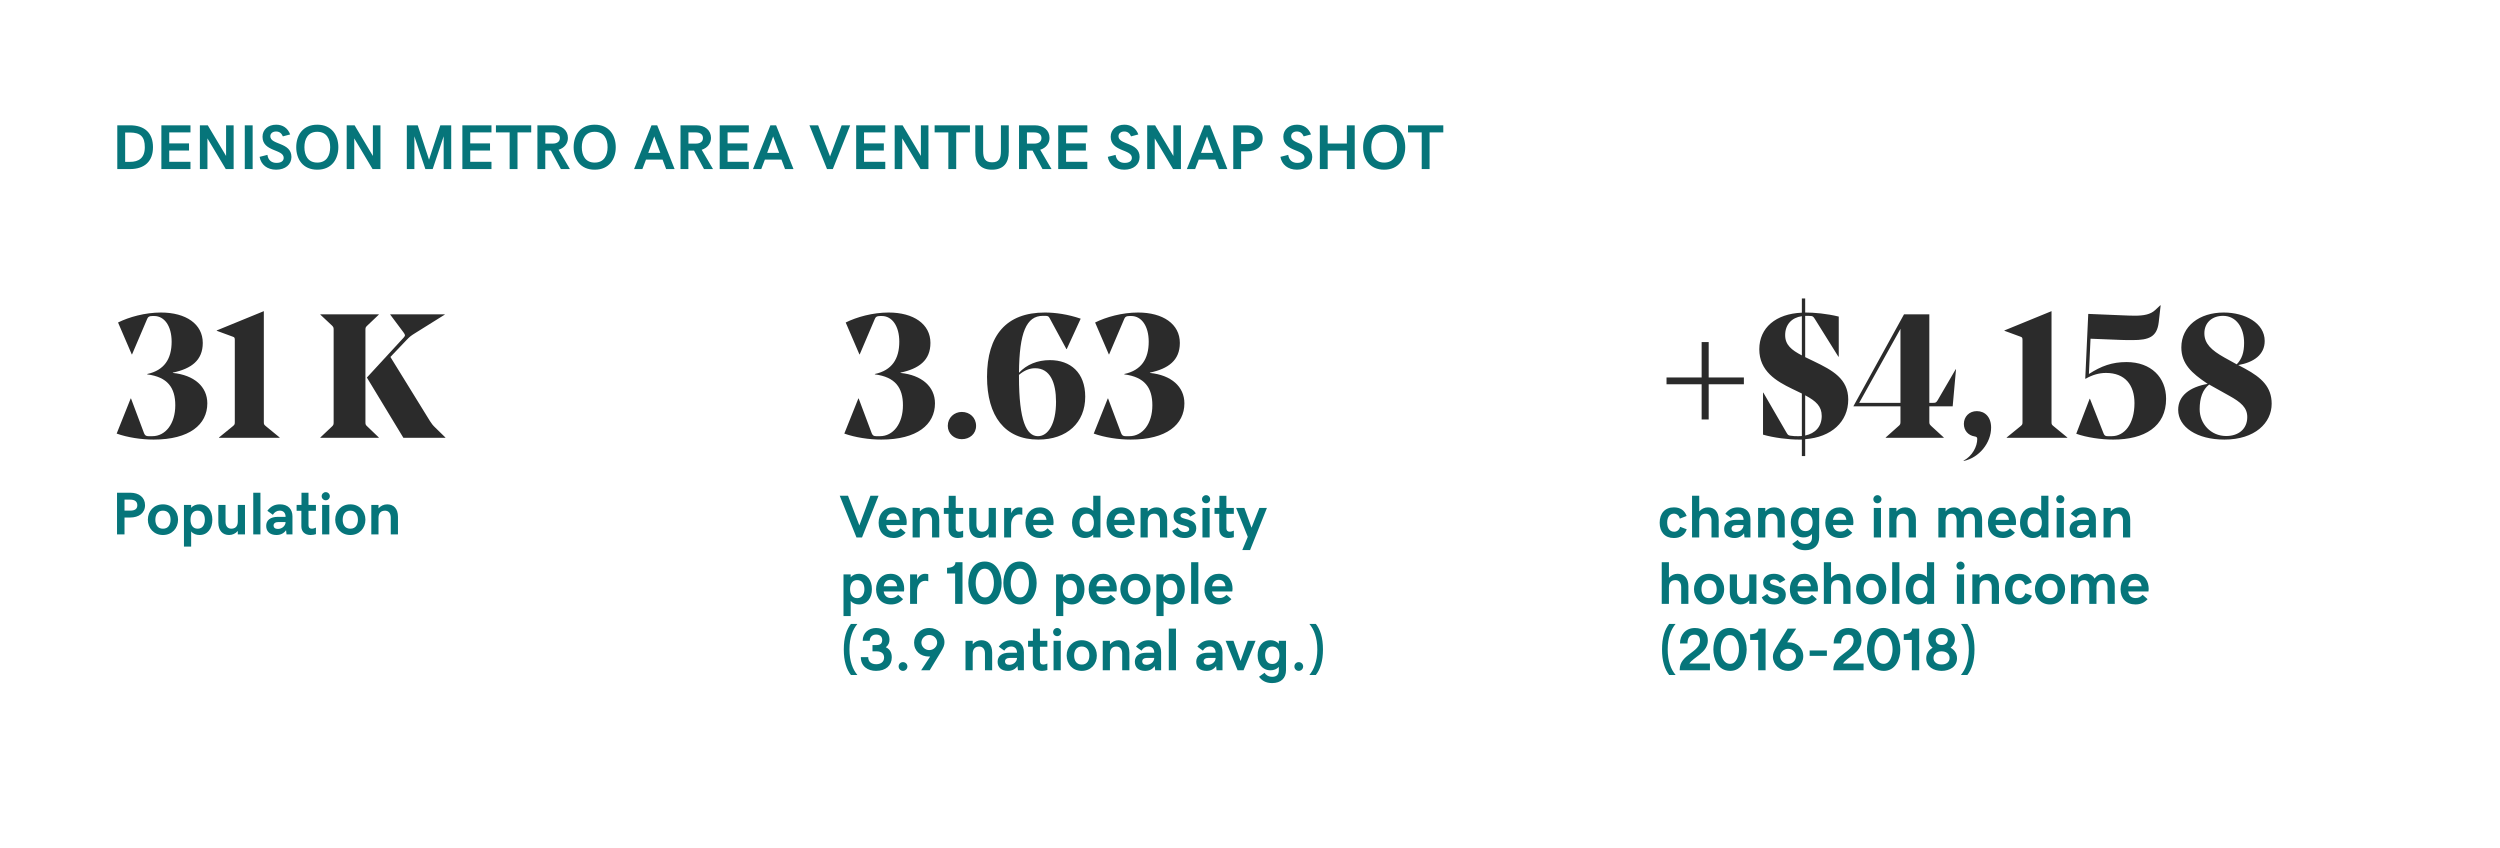 <?xml version="1.0" encoding="UTF-8"?> <svg xmlns="http://www.w3.org/2000/svg" width="828" height="281" viewBox="0 0 828 281" fill="none"><rect width="828" height="281" fill="white"></rect><path d="M68.663 133.586C68.663 128 64.231 124.214 57.249 123.516V123.408C63.372 122.119 67.159 119.326 67.159 113.579C67.159 107.295 61.546 103.508 53.301 103.508C48.065 103.508 42.693 105.012 39.095 106.812L43.633 117.366H43.741L48.709 105.71C48.977 105.066 49.219 104.851 49.81 104.717C50.267 104.663 50.562 104.663 51.072 104.663C54.456 104.663 56.846 107.993 56.846 113.176C56.846 118.87 54.402 122.656 48.763 123.865V123.999C55.503 124.858 58.055 128.403 58.055 134.231C58.055 140.354 54.805 144.463 50.455 144.463H49.166C48.36 144.463 48.011 144.194 47.715 143.496L43.392 131.975H43.284L38.638 143.604C42.237 144.893 46.883 145.591 50.857 145.591C62.727 145.591 68.663 140.623 68.663 133.586ZM87.381 103.052L71.778 109.443V109.551L77.176 111.538C77.713 111.699 77.767 111.995 77.767 112.693V139.709C77.767 140.408 77.767 140.623 77.176 141.106L72.53 144.893V145H92.618V144.893L87.999 141.106C87.381 140.623 87.381 140.408 87.381 139.709V103.052ZM121.031 109.255C121.031 108.503 121.111 108.342 121.622 107.859L125.462 104.207V104.099H106.099V104.207L109.993 107.859C110.45 108.342 110.503 108.503 110.503 109.255V139.817C110.503 140.569 110.45 140.757 109.993 141.213L106.099 144.893V145H125.462V144.893L121.622 141.213C121.111 140.757 121.031 140.569 121.031 139.817V109.255ZM129.302 118.225L134.673 112.585C135.774 111.431 136.124 111.189 137.627 110.249L147.295 104.207V104.099H129.249V104.207L133.68 110.142C134.244 110.947 134.297 111.135 133.68 111.833L121.514 125.046L133.599 145H147.51V144.893L144.153 141.616C143.455 140.972 142.864 140.22 142.408 139.468L129.302 118.225Z" fill="#2B2B2B"></path><path d="M38.758 163.191V177H41.238V171.404H43.074C45.965 171.404 48.035 169.949 48.035 167.312C48.035 164.705 45.984 163.191 43.191 163.191H38.758ZM43.103 169.119H41.238V165.477H43.103C44.734 165.477 45.477 166.17 45.477 167.342C45.477 168.514 44.754 169.119 43.103 169.119ZM58.973 172.117C58.973 169.305 56.99 167.039 53.973 167.039C50.955 167.039 48.973 169.305 48.973 172.117C48.973 174.93 50.955 177.195 53.973 177.195C56.99 177.195 58.973 174.93 58.973 172.117ZM56.492 172.117C56.492 173.729 55.77 175.105 53.973 175.105C52.166 175.105 51.453 173.729 51.453 172.117C51.453 170.506 52.176 169.129 53.973 169.129C55.779 169.129 56.492 170.506 56.492 172.117ZM60.926 181.043H63.309V176.014C63.982 176.854 65.076 177.195 66.102 177.195C68.758 177.195 70.33 175.027 70.33 172.117C70.33 169.178 68.758 167.039 66.062 167.039C65.018 167.039 63.982 167.381 63.309 168.201V167.234H60.926V181.043ZM65.467 169.129C67.107 169.129 67.85 170.438 67.85 172.117C67.85 173.777 67.107 175.105 65.467 175.105C63.826 175.105 63.103 173.797 63.103 172.117C63.103 170.418 63.826 169.129 65.467 169.129ZM81.141 177V167.234H78.758V172.674C78.758 174.334 77.947 175.096 76.59 175.096C75.486 175.096 74.695 174.324 74.695 172.801V167.234H72.312V173.094C72.312 175.74 73.728 177.195 75.877 177.195C76.99 177.195 78.025 176.707 78.758 175.857V177H81.141ZM83.875 177H86.258V163.191H83.875V177ZM88.162 174.178C88.162 176.053 89.422 177.195 91.561 177.195C92.957 177.195 93.992 176.648 94.744 175.604L94.9 177H96.863V171.014C96.863 168.611 95.359 167.039 92.732 167.039C90.955 167.039 89.627 167.713 88.543 169.178L90.369 170.496C90.877 169.627 91.688 169.119 92.654 169.119C93.807 169.119 94.588 169.832 94.588 171.18H92.049C89.549 171.18 88.162 172.293 88.162 174.178ZM92.049 175.184C91.102 175.184 90.603 174.734 90.603 174.07C90.603 173.377 91.141 172.898 92.225 172.898H94.588C94.588 174.119 93.436 175.184 92.049 175.184ZM102.879 177.195C103.553 177.195 104.275 177.039 104.637 176.902V174.744C104.314 174.9 103.777 175.096 103.279 175.096C102.654 175.096 102.176 174.822 102.176 173.885V169.188H104.637V167.234H102.176V163.201H99.852V167.234H98.24V169.188H99.812V174.305C99.812 176.082 100.955 177.195 102.879 177.195ZM107.889 165.691C108.641 165.691 109.236 165.096 109.236 164.344C109.236 163.611 108.641 162.996 107.889 162.996C107.137 162.996 106.541 163.611 106.541 164.344C106.541 165.096 107.137 165.691 107.889 165.691ZM106.688 167.234V177H109.07V167.234H106.688ZM121.023 172.117C121.023 169.305 119.041 167.039 116.023 167.039C113.006 167.039 111.023 169.305 111.023 172.117C111.023 174.93 113.006 177.195 116.023 177.195C119.041 177.195 121.023 174.93 121.023 172.117ZM118.543 172.117C118.543 173.729 117.82 175.105 116.023 175.105C114.217 175.105 113.504 173.729 113.504 172.117C113.504 170.506 114.227 169.129 116.023 169.129C117.83 169.129 118.543 170.506 118.543 172.117ZM122.977 167.234V177H125.359V171.561C125.359 169.9 126.17 169.139 127.527 169.139C128.631 169.139 129.422 169.91 129.422 171.434V177H131.805V171.141C131.805 168.494 130.389 167.039 128.24 167.039C127.127 167.039 126.092 167.527 125.359 168.377V167.234H122.977Z" fill="#06757A"></path><path d="M551.954 127.275H563.583V138.931H565.919V127.275H577.574V125.02H565.919V113.284H563.583V125.02H551.954V127.275ZM595.836 145.591H596.776V151.042H597.877V145.457C606.551 144.812 612.137 139.709 612.137 132.324C612.137 125.449 606.954 122.656 600.777 119.675L597.877 118.279V104.609H598.172C598.683 104.609 599.273 104.609 599.864 104.663C600.428 104.717 600.616 104.958 601.019 105.549L608.861 118.118H608.995V104.851C604.913 103.857 600.912 103.508 597.877 103.508V98.862H596.776V103.562C588.155 103.911 582.677 108.557 582.677 115.674C582.677 122.952 588.343 126.255 593.5 128.752L596.776 130.337V144.409C596.292 144.463 595.89 144.463 595.433 144.463C594.681 144.463 593.983 144.463 592.989 144.302C592.291 144.194 592.103 144.006 591.7 143.308L584.02 130.042H583.912V143.953C587.511 145 592.345 145.591 595.836 145.591ZM603.355 137.776C603.355 141.321 601.18 143.55 597.877 144.248V130.928C601.476 132.834 603.355 134.58 603.355 137.776ZM591.244 111.001C591.244 107.456 593.446 105.2 596.776 104.717V117.715C593.338 115.916 591.244 114.224 591.244 111.001ZM630.614 104.099L613.856 134.526V134.58H629.432V139.763C629.432 140.408 629.325 140.703 628.734 141.16L624.544 144.893V145H643.773V144.893L639.637 141.106C639.1 140.569 638.993 140.408 638.993 139.763V134.58H646.727L647.828 122.307H647.721L641.732 132.593C641.249 133.372 641.034 133.425 640.201 133.425H638.993V104.099H630.614ZM615.763 133.425L629.432 108.906V133.425H615.763ZM650.379 152.681C655.509 151.58 659.457 146.692 659.457 141.616C659.457 138.125 657.416 136.165 654.73 136.165C652.179 136.165 650.433 138.018 650.433 140.408C650.433 142.556 651.83 144.194 653.978 144.543C654.623 144.651 654.864 144.812 654.864 145.403C654.864 147.9 653.226 151.042 650.326 152.573L650.379 152.681ZM679.464 103.052L663.861 109.443V109.551L669.259 111.538C669.796 111.699 669.85 111.995 669.85 112.693V139.709C669.85 140.408 669.85 140.623 669.259 141.106L664.613 144.893V145H684.701V144.893L680.082 141.106C679.464 140.623 679.464 140.408 679.464 139.709V103.052ZM717.411 132.083C717.411 124.993 712.442 119.917 704.305 119.917C699.525 119.917 695.98 121.206 691.844 123.865L692.381 112.183L702.506 112.585C703.714 112.639 705.003 112.639 706.292 112.639C711.744 112.639 714.376 111.592 714.967 106.758L715.611 101.118H715.477L713.785 102.703C712.228 104.153 709.999 104.556 707.044 104.556C705.702 104.556 704.601 104.502 703.258 104.448L691.629 103.965L690.636 125.396L690.743 125.449C692.972 124.16 695.228 123.516 697.511 123.516C703.849 123.516 706.937 127.544 706.937 133.533C706.937 140.408 703.607 144.463 699.417 144.463H698.075C697.269 144.463 696.974 144.248 696.678 143.496L692.193 132.083H692.086L687.655 143.657C691.092 144.893 695.926 145.591 699.874 145.591C710.24 145.591 717.411 141.321 717.411 132.083ZM736.72 145.591C746.844 145.591 752.376 140.059 752.376 133.721C752.376 128.188 749.073 125.1 743.595 122.119L741.312 120.911C746.441 120.024 750.067 117.473 750.067 112.935C750.067 106.946 743.487 103.508 736.505 103.508C728.475 103.508 722.459 107.993 722.459 115.083C722.459 120.562 726.031 123.65 730.838 126.899L731.188 127.141C725.199 128.188 721.412 131.089 721.412 135.735C721.412 141.455 727.643 145.591 736.72 145.591ZM738.25 131.035C742.252 133.237 744.293 135.037 744.293 138.125C744.293 142.153 741.312 144.409 737.311 144.409C732.235 144.409 728.529 140.354 728.529 135.52C728.529 131.787 729.522 129.048 731.671 127.356L738.25 131.035ZM730.086 110.383C730.086 106.812 732.718 104.609 736.263 104.609C740.614 104.609 743.246 108.45 743.246 113.579C743.246 116.775 742.494 118.923 740.802 120.669L736.72 118.413C732.369 115.969 730.086 113.794 730.086 110.383Z" fill="#2B2B2B"></path><path d="M554.361 178.195C556.568 178.195 558.004 177.18 558.648 175.305L556.451 174.484C556.188 175.48 555.445 176.105 554.498 176.105C553.092 176.105 552.164 175.07 552.164 173.098C552.164 171.096 553.141 170.129 554.4 170.129C555.396 170.129 556.08 170.725 556.354 171.77L558.619 170.891C557.887 168.938 556.432 168.039 554.391 168.039C551.451 168.039 549.684 170.002 549.684 173.137C549.684 176.232 551.422 178.195 554.361 178.195ZM560.406 164.191V178H562.789V172.561C562.789 170.9 563.6 170.139 564.957 170.139C566.061 170.139 566.852 170.91 566.852 172.434V178H569.234V172.141C569.234 169.494 567.818 168.039 565.67 168.039C564.557 168.039 563.521 168.527 562.789 169.377V164.191H560.406ZM571.041 175.178C571.041 177.053 572.301 178.195 574.439 178.195C575.836 178.195 576.871 177.648 577.623 176.604L577.779 178H579.742V172.014C579.742 169.611 578.238 168.039 575.611 168.039C573.834 168.039 572.506 168.713 571.422 170.178L573.248 171.496C573.756 170.627 574.566 170.119 575.533 170.119C576.686 170.119 577.467 170.832 577.467 172.18H574.928C572.428 172.18 571.041 173.293 571.041 175.178ZM574.928 176.184C573.98 176.184 573.482 175.734 573.482 175.07C573.482 174.377 574.02 173.898 575.104 173.898H577.467C577.467 175.119 576.314 176.184 574.928 176.184ZM582.281 168.234V178H584.664V172.561C584.664 170.9 585.475 170.139 586.832 170.139C587.936 170.139 588.727 170.91 588.727 172.434V178H591.109V172.141C591.109 169.494 589.693 168.039 587.545 168.039C586.432 168.039 585.396 168.527 584.664 169.377V168.234H582.281ZM600.133 177.961C600.133 179.484 599.342 180.158 597.965 180.158C596.646 180.158 595.787 179.504 595.406 178.82L593.58 180.139C594.439 181.34 595.758 182.238 597.926 182.238C600.826 182.238 602.506 180.617 602.506 177.961L602.516 168.234H600.133V169.221C599.459 168.381 598.365 168.039 597.34 168.039C594.684 168.039 593.111 170.168 593.111 173.02C593.111 175.9 594.684 178 597.379 178C598.424 178 599.459 177.658 600.133 176.838V177.961ZM597.975 175.91C596.334 175.91 595.592 174.641 595.592 173.02C595.592 171.418 596.334 170.129 597.975 170.129C599.615 170.129 600.338 171.398 600.338 173.02C600.338 174.66 599.615 175.91 597.975 175.91ZM609.479 178.195C611.119 178.195 612.418 177.619 613.482 176.438L611.842 175.002C611.148 175.773 610.426 176.076 609.527 176.076C608.229 176.076 607.291 175.422 607.057 173.898H613.756C613.814 173.615 613.844 173.332 613.844 172.961C613.844 170.783 612.74 168.039 609.322 168.039C606.451 168.039 604.537 170.119 604.537 173.156C604.537 176.164 606.363 178.195 609.479 178.195ZM609.303 170.041C610.572 170.041 611.383 170.852 611.5 172.18H607.066C607.291 170.715 608.121 170.041 609.303 170.041ZM621.803 166.691C622.555 166.691 623.15 166.096 623.15 165.344C623.15 164.611 622.555 163.996 621.803 163.996C621.051 163.996 620.455 164.611 620.455 165.344C620.455 166.096 621.051 166.691 621.803 166.691ZM620.602 168.234V178H622.984V168.234H620.602ZM625.719 168.234V178H628.102V172.561C628.102 170.9 628.912 170.139 630.27 170.139C631.373 170.139 632.164 170.91 632.164 172.434V178H634.547V172.141C634.547 169.494 633.131 168.039 630.982 168.039C629.869 168.039 628.834 168.527 628.102 169.377V168.234H625.719ZM641.988 168.234V178H644.371V172.561C644.371 170.9 645.104 170.139 646.334 170.139C647.408 170.139 648.043 170.9 648.043 172.434V178H650.426V172.375C650.426 170.715 651.227 170.139 652.389 170.139C653.463 170.139 654.098 170.9 654.098 172.434V178H656.48V172.141C656.48 169.445 655.113 168.039 652.955 168.039C651.588 168.039 650.592 168.508 649.801 169.631C649.225 168.596 648.287 168.039 647.145 168.039C646.012 168.039 645.064 168.508 644.371 169.377V168.234H641.988ZM663.346 178.195C664.986 178.195 666.285 177.619 667.35 176.438L665.709 175.002C665.016 175.773 664.293 176.076 663.395 176.076C662.096 176.076 661.158 175.422 660.924 173.898H667.623C667.682 173.615 667.711 173.332 667.711 172.961C667.711 170.783 666.607 168.039 663.189 168.039C660.318 168.039 658.404 170.119 658.404 173.156C658.404 176.164 660.23 178.195 663.346 178.195ZM663.17 170.041C664.439 170.041 665.25 170.852 665.367 172.18H660.934C661.158 170.715 661.988 170.041 663.17 170.041ZM678.434 164.191H676.051V169.221C675.377 168.381 674.283 168.039 673.258 168.039C670.602 168.039 669.029 170.207 669.029 173.117C669.029 176.057 670.602 178.195 673.297 178.195C674.342 178.195 675.377 177.854 676.051 177.033V178H678.434V164.191ZM673.893 176.105C672.252 176.105 671.51 174.797 671.51 173.117C671.51 171.457 672.252 170.129 673.893 170.129C675.533 170.129 676.256 171.438 676.256 173.117C676.256 174.816 675.533 176.105 673.893 176.105ZM682.369 166.691C683.121 166.691 683.717 166.096 683.717 165.344C683.717 164.611 683.121 163.996 682.369 163.996C681.617 163.996 681.021 164.611 681.021 165.344C681.021 166.096 681.617 166.691 682.369 166.691ZM681.168 168.234V178H683.551V168.234H681.168ZM685.455 175.178C685.455 177.053 686.715 178.195 688.854 178.195C690.25 178.195 691.285 177.648 692.037 176.604L692.193 178H694.156V172.014C694.156 169.611 692.652 168.039 690.025 168.039C688.248 168.039 686.92 168.713 685.836 170.178L687.662 171.496C688.17 170.627 688.98 170.119 689.947 170.119C691.1 170.119 691.881 170.832 691.881 172.18H689.342C686.842 172.18 685.455 173.293 685.455 175.178ZM689.342 176.184C688.395 176.184 687.896 175.734 687.896 175.07C687.896 174.377 688.434 173.898 689.518 173.898H691.881C691.881 175.119 690.729 176.184 689.342 176.184ZM696.695 168.234V178H699.078V172.561C699.078 170.9 699.889 170.139 701.246 170.139C702.35 170.139 703.141 170.91 703.141 172.434V178H705.523V172.141C705.523 169.494 704.107 168.039 701.959 168.039C700.846 168.039 699.811 168.527 699.078 169.377V168.234H696.695ZM550.367 186.191V200H552.75V194.561C552.75 192.9 553.561 192.139 554.918 192.139C556.021 192.139 556.812 192.91 556.812 194.434V200H559.195V194.141C559.195 191.494 557.779 190.039 555.631 190.039C554.518 190.039 553.482 190.527 552.75 191.377V186.191H550.367ZM571.051 195.117C571.051 192.305 569.068 190.039 566.051 190.039C563.033 190.039 561.051 192.305 561.051 195.117C561.051 197.93 563.033 200.195 566.051 200.195C569.068 200.195 571.051 197.93 571.051 195.117ZM568.57 195.117C568.57 196.729 567.848 198.105 566.051 198.105C564.244 198.105 563.531 196.729 563.531 195.117C563.531 193.506 564.254 192.129 566.051 192.129C567.857 192.129 568.57 193.506 568.57 195.117ZM581.734 200V190.234H579.352V195.674C579.352 197.334 578.541 198.096 577.184 198.096C576.08 198.096 575.289 197.324 575.289 195.801V190.234H572.906V196.094C572.906 198.74 574.322 200.195 576.471 200.195C577.584 200.195 578.619 199.707 579.352 198.857V200H581.734ZM587.672 200.195C589.586 200.195 591.461 199.209 591.461 196.973C591.461 193.35 586.227 194.424 586.227 192.754C586.227 192.275 586.656 191.924 587.496 191.924C588.551 191.924 589.127 192.52 589.439 193.096L591.305 192.051C590.592 190.762 589.322 190.039 587.486 190.039C585.318 190.039 583.941 191.211 583.941 192.93C583.941 196.709 589.117 195.469 589.117 197.256C589.117 197.822 588.609 198.223 587.594 198.223C586.666 198.223 585.855 197.773 585.318 196.719L583.492 197.842C584.166 199.404 585.504 200.195 587.672 200.195ZM597.74 200.195C599.381 200.195 600.68 199.619 601.744 198.438L600.104 197.002C599.41 197.773 598.688 198.076 597.789 198.076C596.49 198.076 595.553 197.422 595.318 195.898H602.018C602.076 195.615 602.105 195.332 602.105 194.961C602.105 192.783 601.002 190.039 597.584 190.039C594.713 190.039 592.799 192.119 592.799 195.156C592.799 198.164 594.625 200.195 597.74 200.195ZM597.564 192.041C598.834 192.041 599.645 192.852 599.762 194.18H595.328C595.553 192.715 596.383 192.041 597.564 192.041ZM604.059 186.191V200H606.441V194.561C606.441 192.9 607.252 192.139 608.609 192.139C609.713 192.139 610.504 192.91 610.504 194.434V200H612.887V194.141C612.887 191.494 611.471 190.039 609.322 190.039C608.209 190.039 607.174 190.527 606.441 191.377V186.191H604.059ZM624.742 195.117C624.742 192.305 622.76 190.039 619.742 190.039C616.725 190.039 614.742 192.305 614.742 195.117C614.742 197.93 616.725 200.195 619.742 200.195C622.76 200.195 624.742 197.93 624.742 195.117ZM622.262 195.117C622.262 196.729 621.539 198.105 619.742 198.105C617.936 198.105 617.223 196.729 617.223 195.117C617.223 193.506 617.945 192.129 619.742 192.129C621.549 192.129 622.262 193.506 622.262 195.117ZM626.695 200H629.078V186.191H626.695V200ZM640.582 186.191H638.199V191.221C637.525 190.381 636.432 190.039 635.406 190.039C632.75 190.039 631.178 192.207 631.178 195.117C631.178 198.057 632.75 200.195 635.445 200.195C636.49 200.195 637.525 199.854 638.199 199.033V200H640.582V186.191ZM636.041 198.105C634.4 198.105 633.658 196.797 633.658 195.117C633.658 193.457 634.4 192.129 636.041 192.129C637.682 192.129 638.404 193.438 638.404 195.117C638.404 196.816 637.682 198.105 636.041 198.105ZM649.322 188.691C650.074 188.691 650.67 188.096 650.67 187.344C650.67 186.611 650.074 185.996 649.322 185.996C648.57 185.996 647.975 186.611 647.975 187.344C647.975 188.096 648.57 188.691 649.322 188.691ZM648.121 190.234V200H650.504V190.234H648.121ZM653.238 190.234V200H655.621V194.561C655.621 192.9 656.432 192.139 657.789 192.139C658.893 192.139 659.684 192.91 659.684 194.434V200H662.066V194.141C662.066 191.494 660.65 190.039 658.502 190.039C657.389 190.039 656.354 190.527 655.621 191.377V190.234H653.238ZM668.697 200.195C670.904 200.195 672.34 199.18 672.984 197.305L670.787 196.484C670.523 197.48 669.781 198.105 668.834 198.105C667.428 198.105 666.5 197.07 666.5 195.098C666.5 193.096 667.477 192.129 668.736 192.129C669.732 192.129 670.416 192.725 670.689 193.77L672.955 192.891C672.223 190.938 670.768 190.039 668.727 190.039C665.787 190.039 664.02 192.002 664.02 195.137C664.02 198.232 665.758 200.195 668.697 200.195ZM683.961 195.117C683.961 192.305 681.979 190.039 678.961 190.039C675.943 190.039 673.961 192.305 673.961 195.117C673.961 197.93 675.943 200.195 678.961 200.195C681.979 200.195 683.961 197.93 683.961 195.117ZM681.48 195.117C681.48 196.729 680.758 198.105 678.961 198.105C677.154 198.105 676.441 196.729 676.441 195.117C676.441 193.506 677.164 192.129 678.961 192.129C680.768 192.129 681.48 193.506 681.48 195.117ZM685.914 190.234V200H688.297V194.561C688.297 192.9 689.029 192.139 690.26 192.139C691.334 192.139 691.969 192.9 691.969 194.434V200H694.352V194.375C694.352 192.715 695.152 192.139 696.314 192.139C697.389 192.139 698.023 192.9 698.023 194.434V200H700.406V194.141C700.406 191.445 699.039 190.039 696.881 190.039C695.514 190.039 694.518 190.508 693.727 191.631C693.15 190.596 692.213 190.039 691.07 190.039C689.938 190.039 688.99 190.508 688.297 191.377V190.234H685.914ZM707.271 200.195C708.912 200.195 710.211 199.619 711.275 198.438L709.635 197.002C708.941 197.773 708.219 198.076 707.32 198.076C706.021 198.076 705.084 197.422 704.85 195.898H711.549C711.607 195.615 711.637 195.332 711.637 194.961C711.637 192.783 710.533 190.039 707.115 190.039C704.244 190.039 702.33 192.119 702.33 195.156C702.33 198.164 704.156 200.195 707.271 200.195ZM707.096 192.041C708.365 192.041 709.176 192.852 709.293 194.18H704.859C705.084 192.715 705.914 192.041 707.096 192.041ZM552.34 215.047C552.34 211.092 553.463 208.455 554.967 206.639H552.828C551.383 208.475 550.465 211.16 550.465 215.096C550.465 219.031 551.383 221.717 552.828 223.553H554.967C553.453 221.727 552.34 219.051 552.34 215.047ZM556.324 222H566.334V219.764H559.527C560.621 217.791 565.631 216.219 565.631 212.156C565.631 209.559 564.215 207.996 561.363 207.996C558.189 207.996 556.412 210.359 556.412 213.113H558.893C558.893 211.629 559.352 210.213 561.178 210.213C562.496 210.213 563.043 211.014 563.043 212.156C563.043 216.141 556.324 216.707 556.324 221.717V222ZM573.062 222.195C576.764 222.195 578.502 218.543 578.502 215.115C578.502 211.678 576.725 207.977 572.926 207.977C568.746 207.977 567.467 212.156 567.467 215.096C567.467 218.016 568.785 222.195 573.062 222.195ZM573.004 219.861C570.768 219.861 569.908 217.303 569.908 215.096C569.908 212.879 570.768 210.359 572.926 210.359C575.084 210.359 575.943 212.859 575.943 215.076C575.943 217.244 575.104 219.861 573.004 219.861ZM582.32 211.941V222H584.762V208.201H582.418C582.418 209.432 581.314 210.057 579.645 210.057V211.941H582.32ZM592.203 222.195C595.123 222.195 597.242 219.92 597.242 217.361C597.242 214.539 595.133 212.742 592.301 212.742H591.92L594.898 208.201H592.066L588.453 214.139C587.477 215.73 587.184 216.521 587.184 217.469C587.184 220.105 589.4 222.195 592.203 222.195ZM592.223 219.881C590.787 219.881 589.605 218.758 589.605 217.381C589.605 216.004 590.787 214.881 592.223 214.881C593.639 214.881 594.82 216.004 594.82 217.381C594.82 218.758 593.639 219.881 592.223 219.881ZM599.361 215.438V217.234H605.064V215.438H599.361ZM607.203 222H617.213V219.764H610.406C611.5 217.791 616.51 216.219 616.51 212.156C616.51 209.559 615.094 207.996 612.242 207.996C609.068 207.996 607.291 210.359 607.291 213.113H609.771C609.771 211.629 610.23 210.213 612.057 210.213C613.375 210.213 613.922 211.014 613.922 212.156C613.922 216.141 607.203 216.707 607.203 221.717V222ZM623.941 222.195C627.643 222.195 629.381 218.543 629.381 215.115C629.381 211.678 627.604 207.977 623.805 207.977C619.625 207.977 618.346 212.156 618.346 215.096C618.346 218.016 619.664 222.195 623.941 222.195ZM623.883 219.861C621.646 219.861 620.787 217.303 620.787 215.096C620.787 212.879 621.646 210.359 623.805 210.359C625.963 210.359 626.822 212.859 626.822 215.076C626.822 217.244 625.982 219.861 623.883 219.861ZM633.199 211.941V222H635.641V208.201H633.297C633.297 209.432 632.193 210.057 630.523 210.057V211.941H633.199ZM643.062 222.195C645.68 222.195 648.16 220.838 648.16 218.016C648.16 216.482 647.428 215.301 646.031 214.539C646.881 213.865 647.457 212.938 647.457 211.736C647.457 209.383 645.338 207.996 643.062 207.996C640.777 207.996 638.658 209.363 638.658 211.756C638.658 212.898 639.176 213.826 640.084 214.539C638.814 215.291 637.965 216.443 637.965 218.035C637.965 220.818 640.426 222.195 643.062 222.195ZM643.102 213.621C641.881 213.621 641.1 212.898 641.1 211.805C641.1 210.623 642.018 210.057 643.102 210.057C644.244 210.057 645.104 210.701 645.104 211.844C645.104 212.977 644.264 213.621 643.102 213.621ZM643.043 220.076C641.598 220.076 640.377 219.383 640.377 217.898C640.377 216.502 641.5 215.721 643.043 215.721C644.566 215.721 645.699 216.502 645.699 217.918C645.699 219.383 644.498 220.076 643.043 220.076ZM652.076 215.145C652.076 219.1 650.953 221.736 649.449 223.553H651.588C653.033 221.717 653.951 219.031 653.951 215.096C653.951 211.16 653.033 208.475 651.588 206.639H649.449C650.963 208.465 652.076 211.141 652.076 215.145Z" fill="#06757A"></path><path d="M309.663 133.586C309.663 128 305.231 124.214 298.249 123.516V123.408C304.372 122.119 308.159 119.326 308.159 113.579C308.159 107.295 302.546 103.508 294.301 103.508C289.064 103.508 283.693 105.012 280.095 106.812L284.633 117.366H284.741L289.709 105.71C289.978 105.066 290.219 104.851 290.81 104.717C291.267 104.663 291.562 104.663 292.072 104.663C295.456 104.663 297.846 107.993 297.846 113.176C297.846 118.87 295.402 122.656 289.763 123.865V123.999C296.503 124.858 299.055 128.403 299.055 134.231C299.055 140.354 295.805 144.463 291.455 144.463H290.166C289.36 144.463 289.011 144.194 288.715 143.496L284.392 131.975H284.284L279.638 143.604C283.237 144.893 287.883 145.591 291.857 145.591C303.728 145.591 309.663 140.623 309.663 133.586ZM313.906 141.052C313.906 143.657 316.054 145.457 318.552 145.457C321.184 145.457 323.278 143.657 323.278 141.052C323.278 138.313 321.184 136.433 318.552 136.433C316.054 136.433 313.906 138.313 313.906 141.052ZM347.717 119.272C343.608 119.272 340.036 120.723 337.485 123.462C337.592 110.142 339.929 104.609 345.407 104.609H346.159C347.153 104.609 347.314 104.797 347.663 105.415L353.195 115.62H353.303L357.922 105.549C353.732 104.099 349.543 103.508 346.052 103.508C333.349 103.508 326.904 111.001 326.904 124.805C326.904 137.83 332.785 145.591 343.876 145.591C353.383 145.591 359.426 140.005 359.426 131.384C359.426 123.408 354.538 119.272 347.717 119.272ZM342.829 121.958C347.851 121.958 349.758 126.792 349.758 133.076C349.758 140.354 347.153 144.463 343.769 144.463C339.982 144.463 337.485 139.414 337.485 124.805V124.16C339.23 122.656 341.03 121.958 342.829 121.958ZM392.27 133.586C392.27 128 387.839 124.214 380.856 123.516V123.408C386.979 122.119 390.766 119.326 390.766 113.579C390.766 107.295 385.153 103.508 376.909 103.508C371.672 103.508 366.301 105.012 362.702 106.812L367.241 117.366H367.348L372.316 105.71C372.585 105.066 372.827 104.851 373.417 104.717C373.874 104.663 374.169 104.663 374.68 104.663C378.063 104.663 380.454 107.993 380.454 113.176C380.454 118.87 378.01 122.656 372.37 123.865V123.999C379.111 124.858 381.662 128.403 381.662 134.231C381.662 140.354 378.413 144.463 374.062 144.463H372.773C371.967 144.463 371.618 144.194 371.323 143.496L366.999 131.975H366.892L362.246 143.604C365.844 144.893 370.49 145.591 374.465 145.591C386.335 145.591 392.27 140.623 392.27 133.586Z" fill="#2B2B2B"></path><path d="M278.117 164.191L283.664 178H285.5L290.979 164.191H288.283L284.621 174.025L280.861 164.191H278.117ZM295.939 178.195C297.58 178.195 298.879 177.619 299.943 176.438L298.303 175.002C297.609 175.773 296.887 176.076 295.988 176.076C294.689 176.076 293.752 175.422 293.518 173.898H300.217C300.275 173.615 300.305 173.332 300.305 172.961C300.305 170.783 299.201 168.039 295.783 168.039C292.912 168.039 290.998 170.119 290.998 173.156C290.998 176.164 292.824 178.195 295.939 178.195ZM295.764 170.041C297.033 170.041 297.844 170.852 297.961 172.18H293.527C293.752 170.715 294.582 170.041 295.764 170.041ZM302.258 168.234V178H304.641V172.561C304.641 170.9 305.451 170.139 306.809 170.139C307.912 170.139 308.703 170.91 308.703 172.434V178H311.086V172.141C311.086 169.494 309.67 168.039 307.521 168.039C306.408 168.039 305.373 168.527 304.641 169.377V168.234H302.258ZM317.238 178.195C317.912 178.195 318.635 178.039 318.996 177.902V175.744C318.674 175.9 318.137 176.096 317.639 176.096C317.014 176.096 316.535 175.822 316.535 174.885V170.188H318.996V168.234H316.535V164.201H314.211V168.234H312.6V170.188H314.172V175.305C314.172 177.082 315.314 178.195 317.238 178.195ZM329.836 178V168.234H327.453V173.674C327.453 175.334 326.643 176.096 325.285 176.096C324.182 176.096 323.391 175.324 323.391 173.801V168.234H321.008V174.094C321.008 176.74 322.424 178.195 324.572 178.195C325.686 178.195 326.721 177.707 327.453 176.857V178H329.836ZM332.57 168.234V178H334.875V173.879C334.875 171.857 335.939 170.363 337.57 170.363C338.078 170.363 338.371 170.451 338.596 170.539V168.176C338.381 168.107 338.029 168.039 337.512 168.039C336.379 168.039 335.422 168.742 334.895 169.992V168.234H332.57ZM344.572 178.195C346.213 178.195 347.512 177.619 348.576 176.438L346.936 175.002C346.242 175.773 345.52 176.076 344.621 176.076C343.322 176.076 342.385 175.422 342.15 173.898H348.85C348.908 173.615 348.938 173.332 348.938 172.961C348.938 170.783 347.834 168.039 344.416 168.039C341.545 168.039 339.631 170.119 339.631 173.156C339.631 176.164 341.457 178.195 344.572 178.195ZM344.396 170.041C345.666 170.041 346.477 170.852 346.594 172.18H342.16C342.385 170.715 343.215 170.041 344.396 170.041ZM364.465 164.191H362.082V169.221C361.408 168.381 360.314 168.039 359.289 168.039C356.633 168.039 355.061 170.207 355.061 173.117C355.061 176.057 356.633 178.195 359.328 178.195C360.373 178.195 361.408 177.854 362.082 177.033V178H364.465V164.191ZM359.924 176.105C358.283 176.105 357.541 174.797 357.541 173.117C357.541 171.457 358.283 170.129 359.924 170.129C361.564 170.129 362.287 171.438 362.287 173.117C362.287 174.816 361.564 176.105 359.924 176.105ZM371.428 178.195C373.068 178.195 374.367 177.619 375.432 176.438L373.791 175.002C373.098 175.773 372.375 176.076 371.477 176.076C370.178 176.076 369.24 175.422 369.006 173.898H375.705C375.764 173.615 375.793 173.332 375.793 172.961C375.793 170.783 374.689 168.039 371.271 168.039C368.4 168.039 366.486 170.119 366.486 173.156C366.486 176.164 368.312 178.195 371.428 178.195ZM371.252 170.041C372.521 170.041 373.332 170.852 373.449 172.18H369.016C369.24 170.715 370.07 170.041 371.252 170.041ZM377.746 168.234V178H380.129V172.561C380.129 170.9 380.939 170.139 382.297 170.139C383.4 170.139 384.191 170.91 384.191 172.434V178H386.574V172.141C386.574 169.494 385.158 168.039 383.01 168.039C381.896 168.039 380.861 168.527 380.129 169.377V168.234H377.746ZM392.414 178.195C394.328 178.195 396.203 177.209 396.203 174.973C396.203 171.35 390.969 172.424 390.969 170.754C390.969 170.275 391.398 169.924 392.238 169.924C393.293 169.924 393.869 170.52 394.182 171.096L396.047 170.051C395.334 168.762 394.064 168.039 392.229 168.039C390.061 168.039 388.684 169.211 388.684 170.93C388.684 174.709 393.859 173.469 393.859 175.256C393.859 175.822 393.352 176.223 392.336 176.223C391.408 176.223 390.598 175.773 390.061 174.719L388.234 175.842C388.908 177.404 390.246 178.195 392.414 178.195ZM399.455 166.691C400.207 166.691 400.803 166.096 400.803 165.344C400.803 164.611 400.207 163.996 399.455 163.996C398.703 163.996 398.107 164.611 398.107 165.344C398.107 166.096 398.703 166.691 399.455 166.691ZM398.254 168.234V178H400.637V168.234H398.254ZM406.887 178.195C407.561 178.195 408.283 178.039 408.645 177.902V175.744C408.322 175.9 407.785 176.096 407.287 176.096C406.662 176.096 406.184 175.822 406.184 174.885V170.188H408.645V168.234H406.184V164.201H403.859V168.234H402.248V170.188H403.82V175.305C403.82 177.082 404.963 178.195 406.887 178.195ZM411.438 182.189H414.025L419.602 168.234H417.092L414.504 174.777L412.131 168.234H409.406L413.264 177.805L411.438 182.189ZM279.367 204.043H281.75V199.014C282.424 199.854 283.518 200.195 284.543 200.195C287.199 200.195 288.771 198.027 288.771 195.117C288.771 192.178 287.199 190.039 284.504 190.039C283.459 190.039 282.424 190.381 281.75 191.201V190.234H279.367V204.043ZM283.908 192.129C285.549 192.129 286.291 193.438 286.291 195.117C286.291 196.777 285.549 198.105 283.908 198.105C282.268 198.105 281.545 196.797 281.545 195.117C281.545 193.418 282.268 192.129 283.908 192.129ZM295.1 200.195C296.74 200.195 298.039 199.619 299.104 198.438L297.463 197.002C296.77 197.773 296.047 198.076 295.148 198.076C293.85 198.076 292.912 197.422 292.678 195.898H299.377C299.436 195.615 299.465 195.332 299.465 194.961C299.465 192.783 298.361 190.039 294.943 190.039C292.072 190.039 290.158 192.119 290.158 195.156C290.158 198.164 291.984 200.195 295.1 200.195ZM294.924 192.041C296.193 192.041 297.004 192.852 297.121 194.18H292.688C292.912 192.715 293.742 192.041 294.924 192.041ZM301.418 190.234V200H303.723V195.879C303.723 193.857 304.787 192.363 306.418 192.363C306.926 192.363 307.219 192.451 307.443 192.539V190.176C307.229 190.107 306.877 190.039 306.359 190.039C305.227 190.039 304.27 190.742 303.742 191.992V190.234H301.418ZM316.34 189.941V200H318.781V186.201H316.438C316.438 187.432 315.334 188.057 313.664 188.057V189.941H316.34ZM326.301 200.195C330.002 200.195 331.74 196.543 331.74 193.115C331.74 189.678 329.963 185.977 326.164 185.977C321.984 185.977 320.705 190.156 320.705 193.096C320.705 196.016 322.023 200.195 326.301 200.195ZM326.242 197.861C324.006 197.861 323.146 195.303 323.146 193.096C323.146 190.879 324.006 188.359 326.164 188.359C328.322 188.359 329.182 190.859 329.182 193.076C329.182 195.244 328.342 197.861 326.242 197.861ZM337.902 200.195C341.604 200.195 343.342 196.543 343.342 193.115C343.342 189.678 341.564 185.977 337.766 185.977C333.586 185.977 332.307 190.156 332.307 193.096C332.307 196.016 333.625 200.195 337.902 200.195ZM337.844 197.861C335.607 197.861 334.748 195.303 334.748 193.096C334.748 190.879 335.607 188.359 337.766 188.359C339.924 188.359 340.783 190.859 340.783 193.076C340.783 195.244 339.943 197.861 337.844 197.861ZM349.777 204.043H352.16V199.014C352.834 199.854 353.928 200.195 354.953 200.195C357.609 200.195 359.182 198.027 359.182 195.117C359.182 192.178 357.609 190.039 354.914 190.039C353.869 190.039 352.834 190.381 352.16 191.201V190.234H349.777V204.043ZM354.318 192.129C355.959 192.129 356.701 193.438 356.701 195.117C356.701 196.777 355.959 198.105 354.318 198.105C352.678 198.105 351.955 196.797 351.955 195.117C351.955 193.418 352.678 192.129 354.318 192.129ZM365.51 200.195C367.15 200.195 368.449 199.619 369.514 198.438L367.873 197.002C367.18 197.773 366.457 198.076 365.559 198.076C364.26 198.076 363.322 197.422 363.088 195.898H369.787C369.846 195.615 369.875 195.332 369.875 194.961C369.875 192.783 368.771 190.039 365.354 190.039C362.482 190.039 360.568 192.119 360.568 195.156C360.568 198.164 362.395 200.195 365.51 200.195ZM365.334 192.041C366.604 192.041 367.414 192.852 367.531 194.18H363.098C363.322 192.715 364.152 192.041 365.334 192.041ZM381.047 195.117C381.047 192.305 379.064 190.039 376.047 190.039C373.029 190.039 371.047 192.305 371.047 195.117C371.047 197.93 373.029 200.195 376.047 200.195C379.064 200.195 381.047 197.93 381.047 195.117ZM378.566 195.117C378.566 196.729 377.844 198.105 376.047 198.105C374.24 198.105 373.527 196.729 373.527 195.117C373.527 193.506 374.25 192.129 376.047 192.129C377.854 192.129 378.566 193.506 378.566 195.117ZM383 204.043H385.383V199.014C386.057 199.854 387.15 200.195 388.176 200.195C390.832 200.195 392.404 198.027 392.404 195.117C392.404 192.178 390.832 190.039 388.137 190.039C387.092 190.039 386.057 190.381 385.383 191.201V190.234H383V204.043ZM387.541 192.129C389.182 192.129 389.924 193.438 389.924 195.117C389.924 196.777 389.182 198.105 387.541 198.105C385.9 198.105 385.178 196.797 385.178 195.117C385.178 193.418 385.9 192.129 387.541 192.129ZM394.504 200H396.887V186.191H394.504V200ZM403.85 200.195C405.49 200.195 406.789 199.619 407.854 198.438L406.213 197.002C405.52 197.773 404.797 198.076 403.898 198.076C402.6 198.076 401.662 197.422 401.428 195.898H408.127C408.186 195.615 408.215 195.332 408.215 194.961C408.215 192.783 407.111 190.039 403.693 190.039C400.822 190.039 398.908 192.119 398.908 195.156C398.908 198.164 400.734 200.195 403.85 200.195ZM403.674 192.041C404.943 192.041 405.754 192.852 405.871 194.18H401.438C401.662 192.715 402.492 192.041 403.674 192.041ZM281.34 215.047C281.34 211.092 282.463 208.455 283.967 206.639H281.828C280.383 208.475 279.465 211.16 279.465 215.096C279.465 219.031 280.383 221.717 281.828 223.553H283.967C282.453 221.727 281.34 219.051 281.34 215.047ZM290.139 222.195C293.4 222.195 295.354 220.389 295.354 217.752C295.354 216.092 294.738 215.018 293.381 214.373C294.25 213.67 294.602 212.869 294.602 211.697C294.602 209.578 292.854 207.996 290.158 207.996C287.775 207.996 285.725 209.529 285.725 212.234H288.059C288.078 210.945 288.918 210.164 290.178 210.164C291.35 210.164 292.18 210.74 292.18 211.941C292.18 213.094 291.613 213.641 290.363 213.641H288.967V215.721H290.314C291.975 215.721 292.814 216.492 292.814 217.781C292.814 219.285 291.633 219.988 290.207 219.988C288.557 219.988 287.551 219.158 287.551 217.645H285.109C285.109 220.701 287.424 222.195 290.139 222.195ZM299.064 222.195C299.885 222.195 300.529 221.531 300.529 220.73C300.529 219.91 299.865 219.295 299.064 219.295C298.264 219.295 297.629 219.93 297.629 220.73C297.629 221.531 298.244 222.195 299.064 222.195ZM305.09 221.99H307.922L311.535 216.053C312.512 214.461 312.805 213.67 312.805 212.723C312.805 210.086 310.588 207.996 307.785 207.996C304.865 207.996 302.746 210.271 302.746 212.83C302.746 215.652 304.855 217.449 307.688 217.449H308.068L305.09 221.99ZM307.766 215.311C306.35 215.311 305.168 214.188 305.168 212.811C305.168 211.434 306.35 210.311 307.766 210.311C309.201 210.311 310.383 211.434 310.383 212.811C310.383 214.188 309.201 215.311 307.766 215.311ZM319.777 212.234V222H322.16V216.561C322.16 214.9 322.971 214.139 324.328 214.139C325.432 214.139 326.223 214.91 326.223 216.434V222H328.605V216.141C328.605 213.494 327.189 212.039 325.041 212.039C323.928 212.039 322.893 212.527 322.16 213.377V212.234H319.777ZM330.412 219.178C330.412 221.053 331.672 222.195 333.811 222.195C335.207 222.195 336.242 221.648 336.994 220.604L337.15 222H339.113V216.014C339.113 213.611 337.609 212.039 334.982 212.039C333.205 212.039 331.877 212.713 330.793 214.178L332.619 215.496C333.127 214.627 333.938 214.119 334.904 214.119C336.057 214.119 336.838 214.832 336.838 216.18H334.299C331.799 216.18 330.412 217.293 330.412 219.178ZM334.299 220.184C333.352 220.184 332.854 219.734 332.854 219.07C332.854 218.377 333.391 217.898 334.475 217.898H336.838C336.838 219.119 335.686 220.184 334.299 220.184ZM345.129 222.195C345.803 222.195 346.525 222.039 346.887 221.902V219.744C346.564 219.9 346.027 220.096 345.529 220.096C344.904 220.096 344.426 219.822 344.426 218.885V214.188H346.887V212.234H344.426V208.201H342.102V212.234H340.49V214.188H342.062V219.305C342.062 221.082 343.205 222.195 345.129 222.195ZM350.139 210.691C350.891 210.691 351.486 210.096 351.486 209.344C351.486 208.611 350.891 207.996 350.139 207.996C349.387 207.996 348.791 208.611 348.791 209.344C348.791 210.096 349.387 210.691 350.139 210.691ZM348.938 212.234V222H351.32V212.234H348.938ZM363.273 217.117C363.273 214.305 361.291 212.039 358.273 212.039C355.256 212.039 353.273 214.305 353.273 217.117C353.273 219.93 355.256 222.195 358.273 222.195C361.291 222.195 363.273 219.93 363.273 217.117ZM360.793 217.117C360.793 218.729 360.07 220.105 358.273 220.105C356.467 220.105 355.754 218.729 355.754 217.117C355.754 215.506 356.477 214.129 358.273 214.129C360.08 214.129 360.793 215.506 360.793 217.117ZM365.227 212.234V222H367.609V216.561C367.609 214.9 368.42 214.139 369.777 214.139C370.881 214.139 371.672 214.91 371.672 216.434V222H374.055V216.141C374.055 213.494 372.639 212.039 370.49 212.039C369.377 212.039 368.342 212.527 367.609 213.377V212.234H365.227ZM375.861 219.178C375.861 221.053 377.121 222.195 379.26 222.195C380.656 222.195 381.691 221.648 382.443 220.604L382.6 222H384.562V216.014C384.562 213.611 383.059 212.039 380.432 212.039C378.654 212.039 377.326 212.713 376.242 214.178L378.068 215.496C378.576 214.627 379.387 214.119 380.354 214.119C381.506 214.119 382.287 214.832 382.287 216.18H379.748C377.248 216.18 375.861 217.293 375.861 219.178ZM379.748 220.184C378.801 220.184 378.303 219.734 378.303 219.07C378.303 218.377 378.84 217.898 379.924 217.898H382.287C382.287 219.119 381.135 220.184 379.748 220.184ZM387.102 222H389.484V208.191H387.102V222ZM396.193 219.178C396.193 221.053 397.453 222.195 399.592 222.195C400.988 222.195 402.023 221.648 402.775 220.604L402.932 222H404.895V216.014C404.895 213.611 403.391 212.039 400.764 212.039C398.986 212.039 397.658 212.713 396.574 214.178L398.4 215.496C398.908 214.627 399.719 214.119 400.686 214.119C401.838 214.119 402.619 214.832 402.619 216.18H400.08C397.58 216.18 396.193 217.293 396.193 219.178ZM400.08 220.184C399.133 220.184 398.635 219.734 398.635 219.07C398.635 218.377 399.172 217.898 400.256 217.898H402.619C402.619 219.119 401.467 220.184 400.08 220.184ZM405.92 212.234L409.895 222H411.857L415.842 212.234H413.254L410.881 218.924L408.518 212.234H405.92ZM423.547 221.961C423.547 223.484 422.756 224.158 421.379 224.158C420.061 224.158 419.201 223.504 418.82 222.82L416.994 224.139C417.854 225.34 419.172 226.238 421.34 226.238C424.24 226.238 425.92 224.617 425.92 221.961L425.93 212.234H423.547V213.221C422.873 212.381 421.779 212.039 420.754 212.039C418.098 212.039 416.525 214.168 416.525 217.02C416.525 219.9 418.098 222 420.793 222C421.838 222 422.873 221.658 423.547 220.838V221.961ZM421.389 219.91C419.748 219.91 419.006 218.641 419.006 217.02C419.006 215.418 419.748 214.129 421.389 214.129C423.029 214.129 423.752 215.398 423.752 217.02C423.752 218.66 423.029 219.91 421.389 219.91ZM430.139 222.195C430.959 222.195 431.604 221.531 431.604 220.73C431.604 219.91 430.939 219.295 430.139 219.295C429.338 219.295 428.703 219.93 428.703 220.73C428.703 221.531 429.318 222.195 430.139 222.195ZM436.291 215.145C436.291 219.1 435.168 221.736 433.664 223.553H435.803C437.248 221.717 438.166 219.031 438.166 215.096C438.166 211.16 437.248 208.475 435.803 206.639H433.664C435.178 208.465 436.291 211.141 436.291 215.145Z" fill="#06757A"></path><path d="M38.846 41.501V56H42.998C47.951 56 50.669 53.375 50.669 48.751C50.669 44.147 48.033 41.501 42.998 41.501H38.846ZM42.998 53.611H41.45V43.89H43.009C46.567 43.89 47.961 45.305 47.961 48.751C47.961 52.37 45.962 53.611 42.998 53.611ZM53.447 41.501V56H63.086V53.59H56.052V49.848H62.604V47.489H56.052V43.859H63.086V41.501H53.447ZM66.203 41.501V56H68.705V45.838L74.775 56H77.38V41.501H74.878V51.652L68.818 41.501H66.203ZM81.071 41.501V56H83.676V41.501H81.071ZM91.459 56.205C94.514 56.205 96.524 54.472 96.524 52.001C96.524 47.028 89.531 48.063 89.531 45.121C89.531 44.188 90.31 43.552 91.428 43.552C92.535 43.552 93.222 44.105 93.694 45.162L96.103 44.526C95.335 42.444 93.673 41.296 91.479 41.296C88.813 41.296 86.947 42.926 86.947 45.295C86.947 50.34 93.96 49.325 93.96 52.278C93.96 53.262 93.181 53.949 91.571 53.949C90.023 53.949 88.823 53.129 88.567 51.294L85.983 51.95C86.424 54.523 88.485 56.205 91.459 56.205ZM105.086 56.205C109.864 56.205 112.059 52.698 112.059 48.751C112.059 44.803 109.864 41.296 105.086 41.296C100.308 41.296 98.113 44.803 98.113 48.751C98.113 52.698 100.308 56.205 105.086 56.205ZM105.086 53.847C101.969 53.847 100.82 51.458 100.82 48.751C100.82 46.044 101.969 43.654 105.086 43.654C108.203 43.654 109.352 46.044 109.352 48.751C109.352 51.458 108.203 53.847 105.086 53.847ZM114.827 41.501V56H117.329V45.838L123.399 56H126.004V41.501H123.502V51.652L117.442 41.501H114.827ZM134.74 41.501V56H137.242V45.151L140.882 56H143.302L146.942 45.151V56H149.444V41.501H145.835L142.092 52.893L138.35 41.501H134.74ZM153.136 41.501V56H162.774V53.59H155.74V49.848H162.292V47.489H155.74V43.859H162.774V41.501H153.136ZM168.793 43.859V56H171.398V43.859H175.94V41.501H164.251V43.859H168.793ZM188.091 45.685C188.091 43.152 186.133 41.501 183.2 41.501H177.991V56H180.596V49.878H182.472L185.774 56H188.758L185.005 49.602C186.881 49.017 188.091 47.551 188.091 45.685ZM183.016 47.561H180.616V43.859H183.016C184.564 43.859 185.425 44.546 185.425 45.705C185.425 46.864 184.584 47.561 183.016 47.561ZM196.961 56.205C201.739 56.205 203.934 52.698 203.934 48.751C203.934 44.803 201.739 41.296 196.961 41.296C192.183 41.296 189.988 44.803 189.988 48.751C189.988 52.698 192.183 56.205 196.961 56.205ZM196.961 53.847C193.844 53.847 192.695 51.458 192.695 48.751C192.695 46.044 193.844 43.654 196.961 43.654C200.078 43.654 201.227 46.044 201.227 48.751C201.227 51.458 200.078 53.847 196.961 53.847ZM217.664 41.501H215.777L210.004 56H212.752L213.952 52.852H219.438L220.627 56H223.437L217.664 41.501ZM216.689 45.182L218.689 50.627H214.71L216.689 45.182ZM235.485 45.685C235.485 43.152 233.526 41.501 230.594 41.501H225.385V56H227.989V49.878H229.866L233.167 56H236.151L232.398 49.602C234.275 49.017 235.485 47.551 235.485 45.685ZM230.409 47.561H228.01V43.859H230.409C231.958 43.859 232.819 44.546 232.819 45.705C232.819 46.864 231.978 47.561 230.409 47.561ZM238.366 41.501V56H248.005V53.59H240.971V49.848H247.523V47.489H240.971V43.859H248.005V41.501H238.366ZM257.039 41.501H255.152L249.379 56H252.127L253.327 52.852H258.812L260.002 56H262.812L257.039 41.501ZM256.064 45.182L258.064 50.627H254.085L256.064 45.182ZM268.082 41.501L273.906 56H275.834L281.586 41.501H278.756L274.911 51.827L270.963 41.501H268.082ZM283.565 41.501V56H293.204V53.59H286.17V49.848H292.722V47.489H286.17V43.859H293.204V41.501H283.565ZM296.321 41.501V56H298.823V45.838L304.894 56H307.498V41.501H304.996V51.652L298.936 41.501H296.321ZM314.091 43.859V56H316.696V43.859H321.238V41.501H309.549V43.859H314.091ZM328.539 56.205C332.425 56.205 334.107 53.888 334.107 50.237V41.501H331.502V50.053C331.502 52.432 330.908 53.754 328.57 53.754C326.242 53.754 325.617 52.432 325.617 50.053V41.501H323.022V50.36C323.022 53.908 324.653 56.205 328.539 56.205ZM347.601 45.685C347.601 43.152 345.643 41.501 342.71 41.501H337.501V56H340.105V49.878H341.982L345.284 56H348.268L344.515 49.602C346.391 49.017 347.601 47.551 347.601 45.685ZM342.525 47.561H340.126V43.859H342.525C344.074 43.859 344.935 44.546 344.935 45.705C344.935 46.864 344.094 47.561 342.525 47.561ZM350.482 41.501V56H360.121V53.59H353.087V49.848H359.639V47.489H353.087V43.859H360.121V41.501H350.482ZM372.375 56.205C375.43 56.205 377.44 54.472 377.44 52.001C377.44 47.028 370.447 48.063 370.447 45.121C370.447 44.188 371.226 43.552 372.344 43.552C373.451 43.552 374.138 44.105 374.61 45.162L377.02 44.526C376.25 42.444 374.589 41.296 372.395 41.296C369.729 41.296 367.863 42.926 367.863 45.295C367.863 50.34 374.876 49.325 374.876 52.278C374.876 53.262 374.097 53.949 372.487 53.949C370.939 53.949 369.739 53.129 369.483 51.294L366.899 51.95C367.34 54.523 369.401 56.205 372.375 56.205ZM379.952 41.501V56H382.454V45.838L388.524 56H391.129V41.501H388.627V51.652L382.567 41.501H379.952ZM400.737 41.501H398.85L393.077 56H395.825L397.025 52.852H402.511L403.7 56H406.51L400.737 41.501ZM399.763 45.182L401.762 50.627H397.784L399.763 45.182ZM408.458 41.501V56H411.062V50.124H412.99C416.025 50.124 418.199 48.597 418.199 45.828C418.199 43.09 416.046 41.501 413.113 41.501H408.458ZM413.021 47.725H411.062V43.9H413.021C414.733 43.9 415.513 44.628 415.513 45.859C415.513 47.089 414.754 47.725 413.021 47.725ZM429.55 56.205C432.606 56.205 434.616 54.472 434.616 52.001C434.616 47.028 427.623 48.063 427.623 45.121C427.623 44.188 428.402 43.552 429.52 43.552C430.627 43.552 431.314 44.105 431.786 45.162L434.195 44.526C433.426 42.444 431.765 41.296 429.571 41.296C426.905 41.296 425.039 42.926 425.039 45.295C425.039 50.34 432.052 49.325 432.052 52.278C432.052 53.262 431.273 53.949 429.663 53.949C428.115 53.949 426.915 53.129 426.659 51.294L424.075 51.95C424.516 54.523 426.577 56.205 429.55 56.205ZM437.128 41.501V56H439.732V49.889H446.08V56H448.684V41.501H446.08V47.53H439.732V41.501H437.128ZM458.436 56.205C463.214 56.205 465.408 52.698 465.408 48.751C465.408 44.803 463.214 41.296 458.436 41.296C453.657 41.296 451.463 44.803 451.463 48.751C451.463 52.698 453.657 56.205 458.436 56.205ZM458.436 53.847C455.318 53.847 454.17 51.458 454.17 48.751C454.17 46.044 455.318 43.654 458.436 43.654C461.553 43.654 462.701 46.044 462.701 48.751C462.701 51.458 461.553 53.847 458.436 53.847ZM470.874 43.859V56H473.478V43.859H478.021V41.501H466.331V43.859H470.874Z" fill="#06757A"></path></svg> 